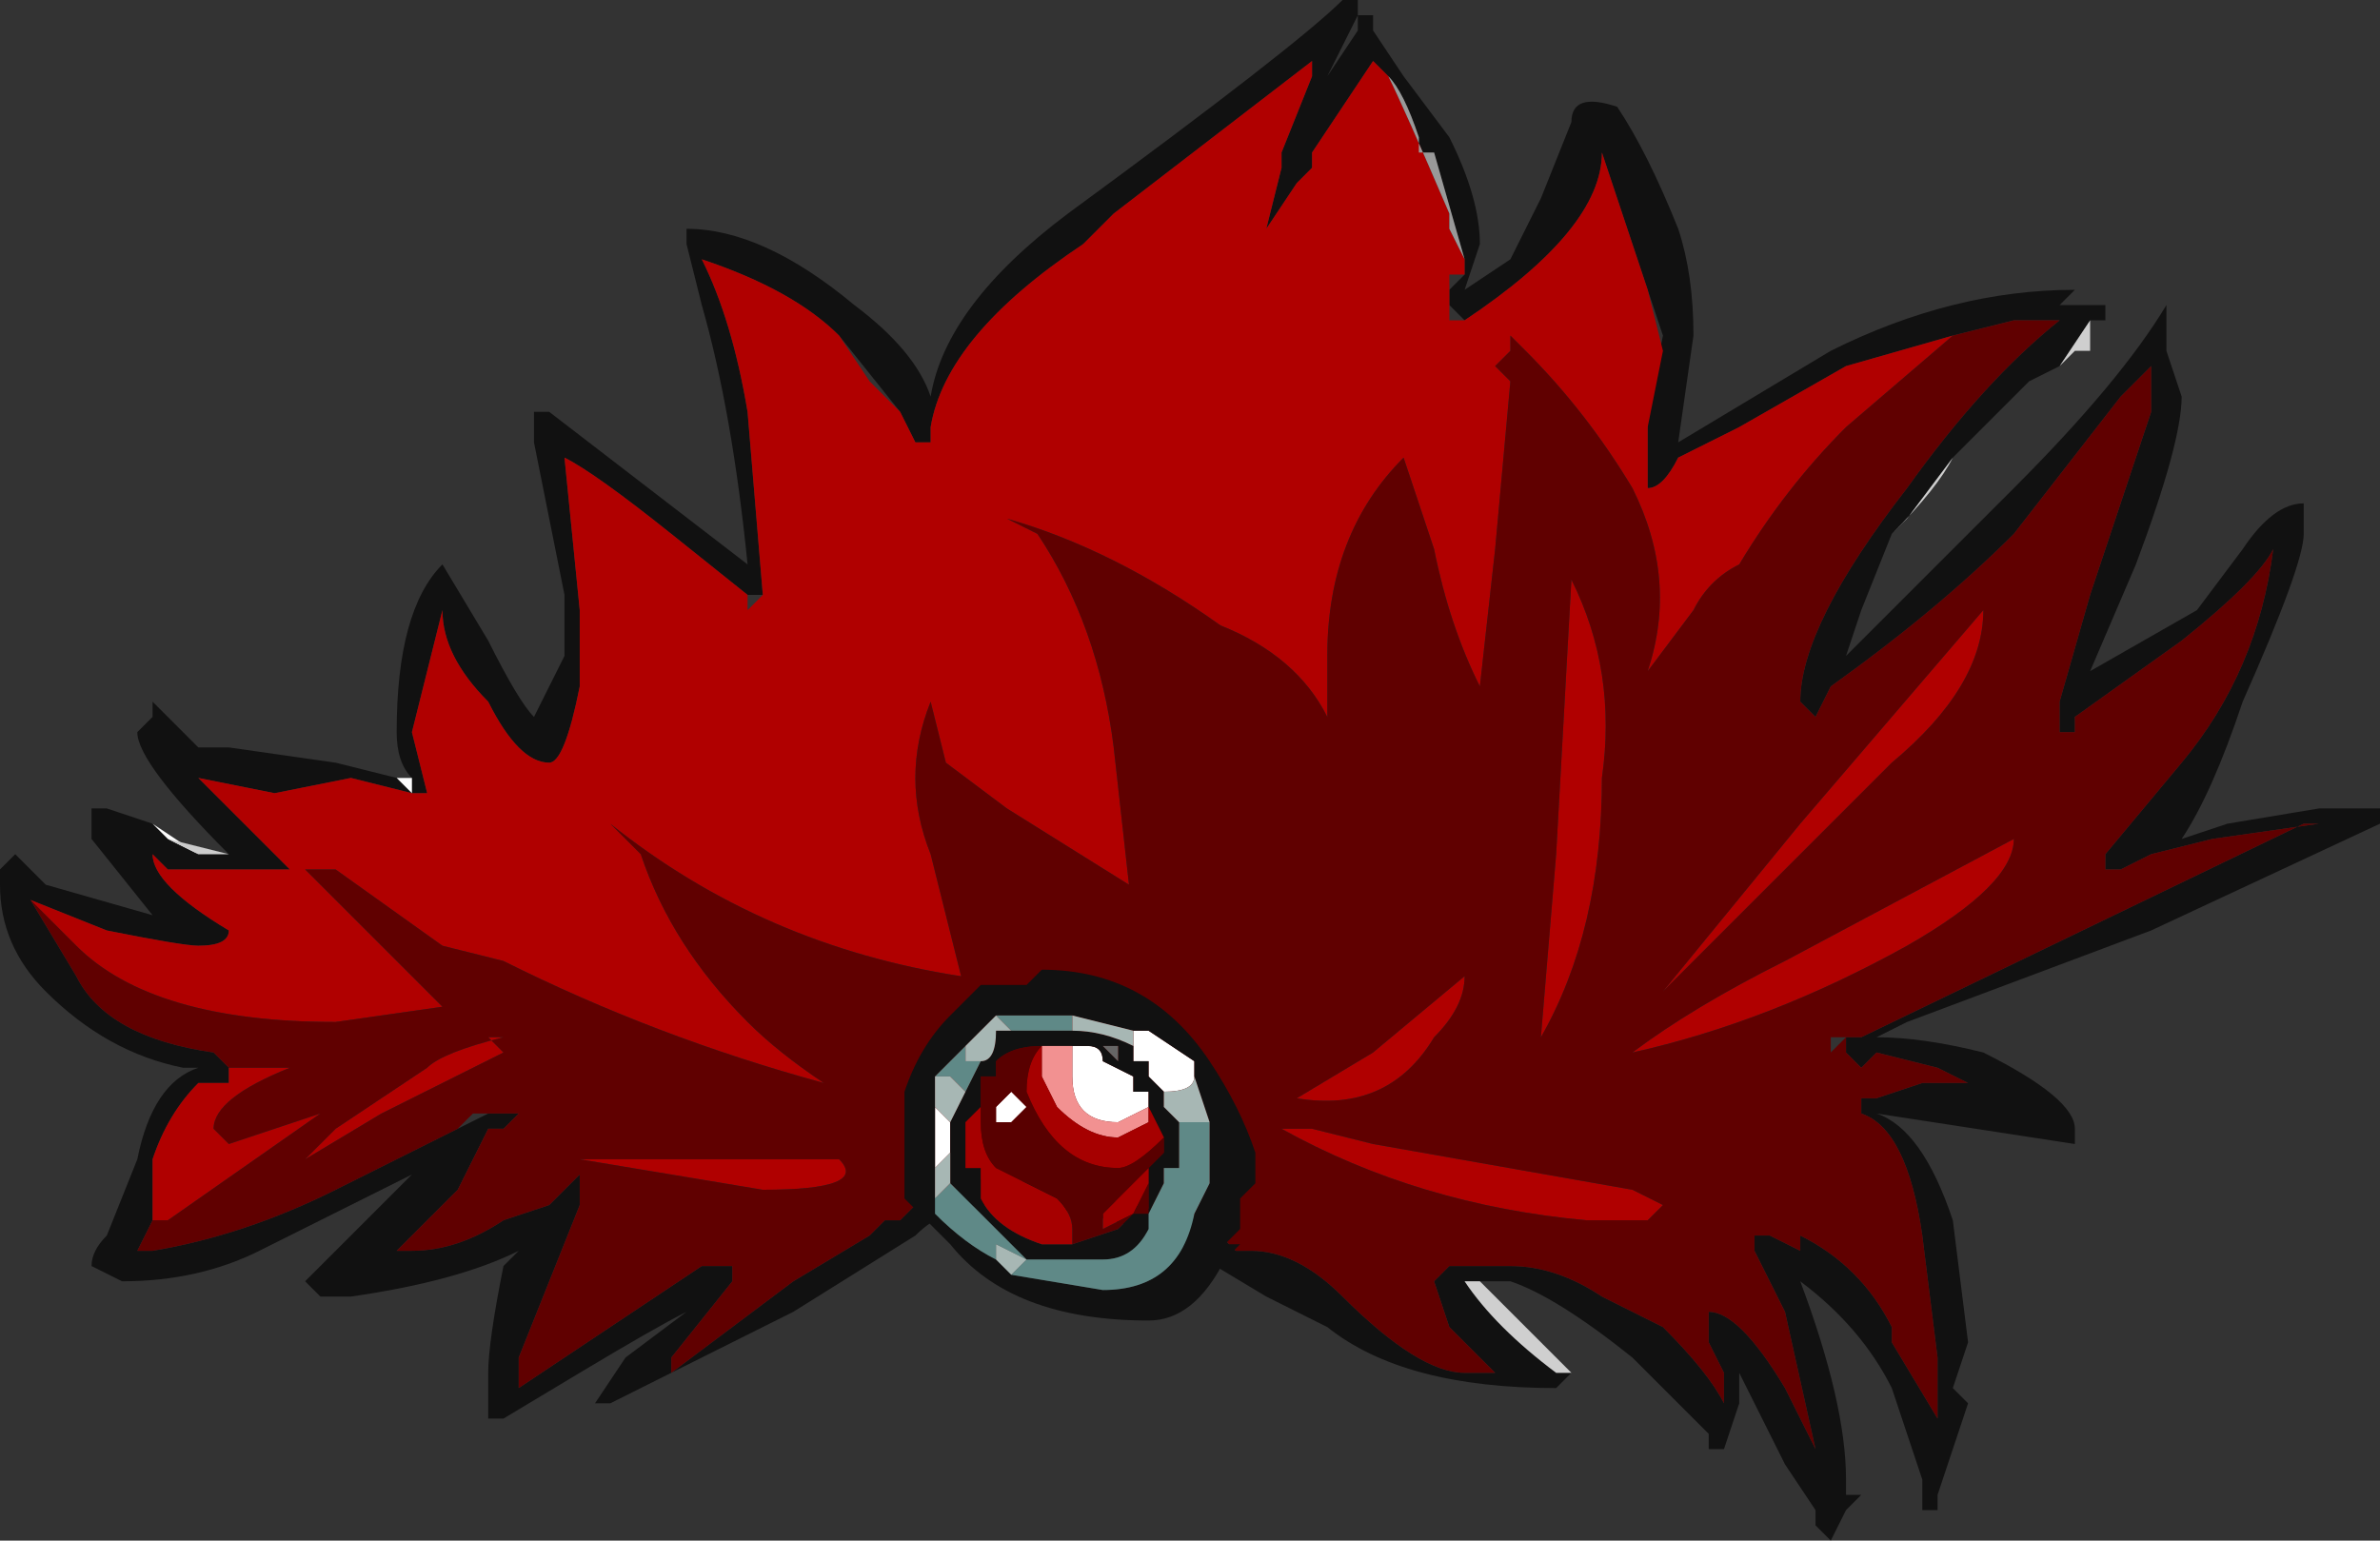 <?xml version="1.0" encoding="UTF-8" standalone="no"?>
<svg xmlns:ffdec="https://www.free-decompiler.com/flash" xmlns:xlink="http://www.w3.org/1999/xlink" ffdec:objectType="frame" height="35.35px" width="54.6px" xmlns="http://www.w3.org/2000/svg">
  <rect width="100%" height="100%" fill="#333333" stroke="none"/>
  <g transform="matrix(1.0, 0.0, 0.0, 1.0, 27.05, 21.2)">
    <use ffdec:characterId="497" height="35.35" transform="matrix(1.0, 0.0, 0.0, 1.0, -27.05, -21.2)" width="54.6" xlink:href="#sprite0"/>
    <use ffdec:characterId="498" height="1.15" transform="matrix(7.0, 0.0, 0.0, 7.0, -6.3, 1.05)" width="1.15" xlink:href="#shape1"/>
  </g>
  <defs>
    <g id="sprite0" transform="matrix(1.0, 0.0, 0.0, 1.0, 0.0, 0.0)">
      <use ffdec:characterId="496" height="5.05" transform="matrix(7.0, 0.0, 0.0, 7.0, 0.0, 0.0)" width="7.8" xlink:href="#shape0"/>
    </g>
    <g id="shape0" transform="matrix(1.0, 0.0, 0.0, 1.0, 0.0, 0.0)">
      <path d="M7.1 1.15 L7.15 1.3 Q7.15 1.45 7.0 1.85 L6.85 2.2 7.2 2.0 7.35 1.8 Q7.45 1.65 7.55 1.65 L7.55 1.75 Q7.55 1.85 7.35 2.3 7.25 2.6 7.15 2.75 L7.3 2.7 7.6 2.65 7.75 2.65 7.8 2.65 7.8 2.7 7.05 3.05 6.25 3.35 6.15 3.4 Q6.3 3.4 6.5 3.45 6.8 3.6 6.8 3.7 L6.8 3.75 6.15 3.65 Q6.3 3.7 6.4 4.0 L6.45 4.4 6.4 4.55 6.45 4.6 6.35 4.9 6.35 4.95 6.3 4.95 6.3 4.85 6.2 4.55 Q6.1 4.35 5.9 4.2 6.05 4.6 6.05 4.85 L6.05 4.9 6.1 4.9 6.05 4.95 6.0 5.05 5.95 5.0 5.95 4.95 5.85 4.8 5.7 4.5 5.7 4.6 5.65 4.75 5.6 4.75 5.6 4.7 5.35 4.45 Q5.1 4.25 4.95 4.2 L4.85 4.2 4.8 4.2 Q4.9 4.35 5.1 4.5 L5.15 4.5 5.1 4.55 Q4.6 4.55 4.35 4.35 L4.15 4.25 3.9 4.1 Q3.6 3.95 3.25 3.95 3.1 3.95 3.0 4.05 L2.6 4.3 2.0 4.6 1.95 4.6 2.05 4.45 2.25 4.3 Q2.15 4.35 1.9 4.5 L1.65 4.65 1.6 4.65 1.6 4.5 Q1.6 4.4 1.65 4.15 L1.7 4.1 Q1.5 4.2 1.15 4.25 L1.05 4.25 1.0 4.2 1.35 3.85 0.85 4.1 Q0.65 4.2 0.4 4.2 L0.3 4.15 Q0.3 4.1 0.35 4.05 L0.45 3.8 Q0.5 3.55 0.65 3.5 L0.6 3.5 Q0.35 3.45 0.15 3.25 0.0 3.1 0.0 2.9 L0.0 2.85 0.05 2.8 0.15 2.9 0.5 3.0 0.3 2.75 0.3 2.65 0.35 2.65 0.5 2.7 0.65 2.8 0.75 2.8 Q0.45 2.5 0.45 2.4 L0.5 2.35 0.5 2.3 0.65 2.45 0.75 2.45 1.1 2.5 1.3 2.55 1.35 2.6 1.35 2.55 Q1.3 2.5 1.3 2.4 1.3 2.0 1.45 1.85 L1.6 2.1 Q1.7 2.3 1.75 2.35 L1.85 2.15 1.85 1.95 1.75 1.45 1.75 1.35 1.8 1.35 2.45 1.85 Q2.4 1.35 2.3 1.0 L2.25 0.8 2.25 0.75 Q2.5 0.75 2.8 1.0 3.0 1.15 3.05 1.3 3.1 1.0 3.5 0.7 4.25 0.15 4.4 0.0 L4.45 0.0 4.45 0.1 4.35 0.25 4.45 0.05 4.5 0.05 4.5 0.1 4.6 0.25 4.75 0.45 Q4.85 0.65 4.85 0.8 L4.8 0.95 4.95 0.85 5.05 0.65 5.15 0.4 Q5.15 0.3 5.3 0.35 5.4 0.5 5.5 0.75 5.55 0.9 5.55 1.1 L5.5 1.45 6.0 1.15 Q6.4 0.95 6.8 0.95 L6.75 1.0 6.9 1.0 6.9 1.05 6.85 1.05 6.75 1.2 6.65 1.25 Q6.5 1.4 6.4 1.5 L6.25 1.7 6.2 1.75 6.1 2.0 6.05 2.15 6.6 1.6 Q6.95 1.25 7.1 1.0 L7.1 1.05 7.1 1.1 7.1 1.15 M6.6 1.05 L6.4 1.1 6.05 1.2 5.7 1.4 5.5 1.5 Q5.45 1.6 5.4 1.6 L5.4 1.55 5.4 1.4 5.4 1.35 5.45 1.1 5.4 0.95 5.25 0.5 Q5.25 0.75 4.8 1.05 L4.75 1.0 4.75 0.95 4.8 0.9 4.8 0.85 4.7 0.5 4.65 0.5 4.65 0.45 Q4.6 0.3 4.55 0.25 L4.5 0.2 4.3 0.5 4.3 0.55 4.25 0.6 4.15 0.75 4.2 0.55 4.2 0.5 4.3 0.25 4.3 0.2 3.65 0.7 3.55 0.8 Q3.1 1.1 3.05 1.4 L3.05 1.45 3.0 1.45 2.95 1.35 2.75 1.1 Q2.6 0.95 2.3 0.85 2.4 1.05 2.45 1.35 L2.5 1.95 2.45 1.95 2.2 1.75 Q1.95 1.55 1.85 1.5 L1.9 2.0 1.9 2.25 Q1.85 2.5 1.8 2.5 1.7 2.5 1.6 2.3 1.45 2.15 1.45 2.0 L1.35 2.4 1.4 2.6 1.35 2.6 1.15 2.55 0.9 2.6 0.65 2.55 0.95 2.85 0.55 2.85 0.5 2.8 Q0.5 2.9 0.75 3.05 0.75 3.1 0.65 3.1 0.6 3.1 0.35 3.05 L0.1 2.95 0.25 3.2 Q0.35 3.4 0.7 3.45 L0.75 3.5 0.75 3.55 Q0.7 3.55 0.65 3.55 0.55 3.65 0.5 3.8 L0.5 4.0 0.45 4.1 0.5 4.1 Q0.8 4.05 1.1 3.9 L1.5 3.7 1.6 3.65 1.65 3.65 1.7 3.65 1.65 3.7 1.6 3.7 1.5 3.9 1.3 4.1 1.35 4.1 Q1.5 4.1 1.65 4.0 L1.8 3.95 1.9 3.85 1.9 3.95 1.7 4.45 1.7 4.55 2.3 4.15 2.4 4.15 2.4 4.2 2.2 4.45 2.2 4.5 2.6 4.2 2.85 4.05 2.9 4.0 2.95 4.0 3.0 3.95 3.25 3.85 3.95 4.0 4.05 4.1 4.1 4.1 Q4.25 4.1 4.4 4.25 4.65 4.5 4.8 4.5 L4.9 4.5 4.75 4.35 4.7 4.2 4.75 4.15 4.95 4.15 Q5.1 4.15 5.25 4.25 L5.45 4.35 Q5.6 4.5 5.65 4.6 L5.65 4.5 5.6 4.4 5.6 4.3 Q5.7 4.3 5.85 4.55 L5.95 4.75 5.85 4.3 5.75 4.1 5.75 4.05 5.8 4.05 5.9 4.1 5.9 4.05 Q6.1 4.15 6.2 4.35 L6.2 4.4 6.35 4.65 6.35 4.45 6.3 4.05 Q6.25 3.7 6.1 3.65 L6.1 3.6 6.15 3.6 6.3 3.55 6.45 3.55 6.35 3.5 6.15 3.45 6.1 3.5 6.05 3.45 6.05 3.4 6.0 3.4 Q6.05 3.4 6.1 3.4 L7.55 2.7 7.6 2.7 7.25 2.75 7.05 2.8 6.95 2.85 6.9 2.85 6.9 2.8 7.15 2.5 Q7.4 2.2 7.45 1.8 7.4 1.9 7.15 2.1 L6.8 2.35 6.8 2.4 6.75 2.4 6.75 2.3 6.85 1.95 7.05 1.35 7.05 1.2 6.95 1.3 6.6 1.75 Q6.35 2.0 6.0 2.25 L5.95 2.35 5.9 2.3 Q5.9 2.05 6.25 1.6 6.5 1.25 6.75 1.05 L6.65 1.05 6.6 1.05 M6.35 4.75 L6.35 4.75" fill="#111111" fill-rule="evenodd" stroke="none"/>
      <path d="M6.4 1.1 L6.05 1.4 Q5.85 1.6 5.7 1.85 5.6 1.9 5.55 2.0 L5.4 2.2 Q5.5 1.9 5.35 1.6 5.2 1.35 5.0 1.15 L4.95 1.1 4.95 1.15 4.9 1.2 4.95 1.25 4.9 1.8 4.85 2.25 Q4.75 2.05 4.7 1.8 L4.6 1.5 Q4.35 1.75 4.35 2.15 L4.35 2.35 Q4.25 2.15 4.0 2.05 3.65 1.8 3.3 1.7 L3.4 1.75 Q3.6 2.05 3.65 2.45 L3.7 2.9 3.3 2.65 3.1 2.5 3.05 2.3 Q2.95 2.55 3.05 2.8 L3.15 3.2 Q2.5 3.1 2.0 2.7 L2.1 2.8 Q2.2 3.1 2.45 3.35 2.55 3.45 2.7 3.55 2.15 3.4 1.65 3.15 L1.45 3.1 1.1 2.85 Q1.05 2.85 1.0 2.85 L1.45 3.3 1.1 3.35 Q0.5 3.35 0.25 3.1 L0.1 2.95 0.35 3.05 Q0.6 3.1 0.65 3.1 0.75 3.1 0.75 3.05 0.5 2.9 0.5 2.8 L0.55 2.85 0.95 2.85 0.65 2.55 0.9 2.6 1.15 2.55 1.35 2.6 1.4 2.6 1.35 2.4 1.45 2.0 Q1.45 2.15 1.6 2.3 1.7 2.5 1.8 2.5 1.85 2.5 1.9 2.25 L1.9 2.0 1.85 1.5 Q1.95 1.55 2.2 1.75 L2.45 1.95 2.45 2.0 2.5 1.95 2.45 1.35 Q2.4 1.05 2.3 0.85 2.6 0.95 2.75 1.1 L2.85 1.25 2.95 1.35 3.0 1.45 3.05 1.45 3.05 1.4 Q3.1 1.1 3.55 0.8 L3.65 0.7 4.3 0.2 4.3 0.25 4.2 0.5 4.2 0.55 4.15 0.75 4.25 0.6 4.3 0.55 4.3 0.5 4.5 0.2 4.55 0.25 Q4.6 0.35 4.75 0.7 L4.75 0.75 4.8 0.85 4.8 0.9 4.75 0.9 4.75 0.95 4.75 1.0 4.75 1.05 4.8 1.05 Q5.25 0.75 5.25 0.5 L5.4 0.95 5.45 1.15 5.4 1.4 5.4 1.55 5.4 1.6 Q5.45 1.6 5.5 1.5 L5.7 1.4 6.05 1.2 6.4 1.1 M0.75 3.5 L0.95 3.5 Q0.7 3.6 0.7 3.7 L0.75 3.75 Q0.9 3.7 1.05 3.65 L0.55 4.0 0.5 4.0 0.5 3.8 Q0.55 3.65 0.65 3.55 0.7 3.55 0.75 3.55 L0.75 3.5 M5.4 1.55 L5.4 1.55 M6.5 2.0 Q6.5 2.25 6.2 2.5 L5.45 3.25 5.9 2.7 6.5 2.0 M5.85 3.15 L6.6 2.75 Q6.6 2.9 6.25 3.1 5.8 3.35 5.35 3.45 5.55 3.3 5.85 3.15 M4.5 3.45 L4.8 3.2 Q4.8 3.3 4.7 3.4 4.55 3.65 4.25 3.6 L4.5 3.45 M5.15 1.9 Q5.3 2.2 5.25 2.55 5.25 3.05 5.05 3.4 L5.1 2.8 5.15 1.9 M2.45 0.95 L2.45 0.95 M2.5 1.0 L2.5 1.0 M0.2 3.0 L0.2 3.0 M1.65 3.45 L1.25 3.65 1.0 3.8 1.1 3.7 1.4 3.5 Q1.45 3.45 1.65 3.4 L1.6 3.4 1.65 3.45 M2.75 3.8 Q2.85 3.9 2.5 3.9 L1.9 3.8 2.75 3.8 M2.15 3.8 L2.15 3.8 M2.5 3.85 L2.5 3.85 M5.2 4.0 Q4.65 3.95 4.2 3.7 L4.3 3.7 4.5 3.75 5.35 3.9 5.45 3.95 5.4 4.0 5.2 4.0" fill="#b00000" fill-rule="evenodd" stroke="none"/>
      <path d="M6.4 1.1 L6.6 1.05 6.65 1.05 6.75 1.05 Q6.5 1.25 6.25 1.6 5.9 2.05 5.9 2.3 L5.95 2.35 6.0 2.25 Q6.35 2.0 6.6 1.75 L6.95 1.3 7.05 1.2 7.05 1.35 6.85 1.95 6.75 2.3 6.75 2.4 6.8 2.4 6.8 2.35 7.15 2.1 Q7.4 1.9 7.45 1.8 7.4 2.2 7.15 2.5 L6.9 2.8 6.9 2.85 6.95 2.85 7.05 2.8 7.25 2.75 7.6 2.7 7.55 2.7 6.1 3.4 Q6.05 3.4 6.0 3.4 L6.0 3.45 6.05 3.4 6.05 3.45 6.1 3.5 6.15 3.45 6.35 3.5 6.45 3.55 6.3 3.55 6.15 3.6 6.1 3.6 6.1 3.65 Q6.25 3.7 6.3 4.05 L6.35 4.45 6.35 4.65 6.2 4.4 6.2 4.35 Q6.1 4.15 5.9 4.05 L5.9 4.1 5.8 4.05 5.75 4.05 5.75 4.1 5.85 4.3 5.95 4.75 5.85 4.55 Q5.7 4.3 5.6 4.3 L5.6 4.4 5.65 4.5 5.65 4.6 Q5.6 4.5 5.45 4.35 L5.25 4.25 Q5.1 4.15 4.95 4.15 L4.75 4.15 4.7 4.2 4.75 4.35 4.9 4.5 4.8 4.5 Q4.65 4.5 4.4 4.25 4.25 4.1 4.1 4.1 L4.05 4.1 3.95 4.0 3.25 3.85 3.0 3.95 2.95 4.0 2.9 4.0 2.85 4.05 2.6 4.2 2.2 4.5 2.2 4.45 2.4 4.2 2.4 4.15 2.3 4.15 1.7 4.55 1.7 4.45 1.9 3.95 1.9 3.85 1.8 3.95 1.65 4.0 Q1.5 4.1 1.35 4.1 L1.3 4.1 1.5 3.9 1.6 3.7 1.65 3.7 1.7 3.65 1.65 3.65 1.6 3.65 1.55 3.65 1.5 3.7 1.1 3.9 Q0.8 4.05 0.5 4.1 L0.45 4.1 0.5 4.0 0.55 4.0 1.05 3.65 Q0.9 3.7 0.75 3.75 L0.7 3.7 Q0.7 3.6 0.95 3.5 L0.75 3.5 0.7 3.45 Q0.35 3.4 0.25 3.2 L0.1 2.95 0.25 3.1 Q0.5 3.35 1.1 3.35 L1.45 3.3 1.0 2.85 Q1.05 2.85 1.1 2.85 L1.45 3.1 1.65 3.15 Q2.15 3.4 2.7 3.55 2.55 3.45 2.45 3.35 2.2 3.1 2.1 2.8 L2.0 2.7 Q2.5 3.1 3.15 3.2 L3.05 2.8 Q2.95 2.55 3.05 2.3 L3.1 2.5 3.3 2.65 3.7 2.9 3.65 2.45 Q3.6 2.05 3.4 1.75 L3.3 1.7 Q3.65 1.8 4.0 2.05 4.25 2.15 4.35 2.35 L4.35 2.15 Q4.35 1.75 4.6 1.5 L4.7 1.8 Q4.75 2.05 4.85 2.25 L4.9 1.8 4.95 1.25 4.9 1.2 4.95 1.15 4.95 1.1 5.0 1.15 Q5.2 1.35 5.35 1.6 5.5 1.9 5.4 2.2 L5.55 2.0 Q5.6 1.9 5.7 1.85 5.85 1.6 6.05 1.4 L6.4 1.1 M1.65 3.7 L1.65 3.7 M6.5 2.0 L5.9 2.7 5.45 3.25 6.2 2.5 Q6.5 2.25 6.5 2.0 M5.85 3.15 Q5.55 3.3 5.35 3.45 5.8 3.35 6.25 3.1 6.6 2.9 6.6 2.75 L5.85 3.15 M2.95 3.4 L2.95 3.4 M5.15 1.9 L5.1 2.8 5.05 3.4 Q5.25 3.05 5.25 2.55 5.3 2.2 5.15 1.9 M4.5 3.45 L4.25 3.6 Q4.55 3.65 4.7 3.4 4.8 3.3 4.8 3.2 L4.5 3.45 M1.65 3.45 L1.6 3.4 1.65 3.4 Q1.45 3.45 1.4 3.5 L1.1 3.7 1.0 3.8 1.25 3.65 1.65 3.45 M2.75 3.8 L1.9 3.8 2.5 3.9 Q2.85 3.9 2.75 3.8 M5.2 4.0 L5.4 4.0 5.45 3.95 5.35 3.9 4.5 3.75 4.3 3.7 4.2 3.7 Q4.65 3.95 5.2 4.0" fill="#600000" fill-rule="evenodd" stroke="none"/>
      <path d="M7.6 2.65 L7.75 2.65 7.6 2.65 M4.85 4.2 L5.15 4.5 5.1 4.5 Q4.9 4.35 4.8 4.2 L4.85 4.2 M6.85 1.05 L6.85 1.15 6.8 1.15 6.75 1.2 6.85 1.05 M6.4 1.5 Q6.35 1.6 6.2 1.75 L6.25 1.7 6.4 1.5 M7.1 1.05 L7.1 1.1 7.1 1.05 M7.1 1.15 L7.1 1.15" fill="#cfcfcf" fill-rule="evenodd" stroke="none"/>
      <path d="M4.8 0.85 L4.75 0.75 4.75 0.7 Q4.6 0.35 4.55 0.25 4.6 0.3 4.65 0.45 L4.65 0.5 4.7 0.5 4.8 0.85 M2.95 3.4 L2.95 3.4" fill="#999999" fill-rule="evenodd" stroke="none"/>
      <path d="M0.15 2.9 L0.5 3.0 0.15 2.9 M0.5 2.7 L0.55 2.75 0.65 2.8 0.5 2.7 M1.3 2.55 L1.35 2.55 1.35 2.6 1.3 2.55 M0.45 4.1 L0.5 4.1 0.45 4.1 M4.65 0.45 L4.65 0.5 4.65 0.45" fill="#fcfcfc" fill-rule="evenodd" stroke="none"/>
      <path d="M0.55 2.75 L0.75 2.8 0.65 2.8 0.55 2.75" fill="#cccccc" fill-rule="evenodd" stroke="none"/>
    </g>
    <g id="shape1" transform="matrix(1.0, 0.0, 0.0, 1.0, 0.9, -0.15)">
      <path d="M-0.15 0.35 L-0.1 0.35 0.05 0.45 0.05 0.5 Q0.05 0.55 -0.05 0.55 L-0.1 0.5 -0.1 0.45 -0.15 0.45 -0.15 0.35 M-0.8 0.8 L-0.8 0.65 -0.8 0.6 -0.75 0.65 -0.75 0.75 -0.8 0.8 M-0.3 0.4 Q-0.25 0.4 -0.25 0.45 L-0.15 0.5 -0.15 0.55 -0.1 0.55 -0.1 0.6 -0.2 0.65 Q-0.35 0.65 -0.35 0.5 L-0.35 0.4 -0.3 0.4 M-0.6 0.6 L-0.55 0.55 -0.5 0.6 -0.55 0.65 -0.6 0.65 -0.6 0.6" fill="#ffffff" fill-rule="evenodd" stroke="none"/>
      <path d="M0.05 0.5 L0.05 0.45 -0.1 0.35 -0.15 0.35 -0.35 0.3 -0.6 0.3 -0.7 0.4 -0.8 0.5 -0.8 0.65 -0.8 0.8 -0.8 0.9 -0.8 0.95 Q-0.7 1.05 -0.6 1.1 L-0.55 1.15 -0.25 1.2 Q0.0 1.2 0.05 0.95 L0.1 0.85 0.1 0.65 0.05 0.5 M-0.15 0.45 L-0.1 0.45 -0.1 0.5 -0.05 0.55 -0.05 0.6 0.0 0.65 0.0 0.8 -0.05 0.8 -0.05 0.85 -0.1 0.95 -0.1 1.0 Q-0.15 1.1 -0.25 1.1 L-0.5 1.1 -0.75 0.85 -0.75 0.8 -0.75 0.75 -0.75 0.65 -0.7 0.55 -0.65 0.45 Q-0.6 0.45 -0.6 0.35 L-0.55 0.35 -0.4 0.35 -0.35 0.35 Q-0.25 0.35 -0.15 0.4 L-0.15 0.45 M0.25 0.8 L0.25 0.85 0.2 0.9 0.2 1.0 0.15 1.05 0.2 1.05 0.15 1.1 Q0.05 1.3 -0.1 1.3 -0.55 1.3 -0.75 1.05 L-0.9 0.9 -0.9 0.55 Q-0.85 0.4 -0.75 0.3 L-0.65 0.2 -0.5 0.2 -0.45 0.15 Q-0.1 0.15 0.1 0.45 0.2 0.6 0.25 0.75 L0.25 0.8 M-0.15 0.55 L-0.15 0.5 -0.25 0.45 Q-0.25 0.4 -0.3 0.4 L-0.4 0.4 -0.45 0.4 Q-0.55 0.4 -0.6 0.45 L-0.6 0.5 -0.65 0.5 -0.65 0.6 -0.7 0.65 -0.7 0.8 -0.65 0.8 -0.65 0.9 Q-0.6 1.0 -0.45 1.05 L-0.35 1.05 -0.2 1.0 -0.15 0.95 -0.1 0.95 -0.1 0.8 -0.05 0.75 -0.05 0.7 -0.1 0.6 -0.1 0.55 -0.15 0.55 M-0.25 0.4 L-0.2 0.45 -0.2 0.4 -0.25 0.4" fill="#111111" fill-rule="evenodd" stroke="none"/>
      <path d="M-0.25 0.4 L-0.2 0.4 -0.2 0.45 -0.25 0.4" fill="#666666" fill-rule="evenodd" stroke="none"/>
      <path d="M-0.4 0.4 L-0.3 0.4 -0.35 0.4 -0.35 0.5 Q-0.35 0.65 -0.2 0.65 L-0.1 0.6 -0.1 0.65 -0.2 0.7 Q-0.3 0.7 -0.4 0.6 L-0.45 0.5 -0.45 0.4 -0.4 0.4" fill="#f29191" fill-rule="evenodd" stroke="none"/>
      <path d="M-0.1 0.6 L-0.05 0.7 Q-0.15 0.8 -0.2 0.8 -0.4 0.8 -0.5 0.55 -0.5 0.45 -0.45 0.4 L-0.4 0.4 -0.45 0.4 -0.45 0.5 -0.4 0.6 Q-0.3 0.7 -0.2 0.7 L-0.1 0.65 -0.1 0.6 M-0.35 1.05 L-0.45 1.05 Q-0.6 1.0 -0.65 0.9 L-0.65 0.8 -0.7 0.8 -0.7 0.65 -0.65 0.6 -0.65 0.65 Q-0.65 0.75 -0.6 0.8 L-0.4 0.9 Q-0.35 0.95 -0.35 1.0 L-0.35 1.05 M-0.1 0.8 L-0.1 0.85 -0.15 0.95 -0.25 1.0 -0.25 0.95 -0.1 0.8" fill="#a60000" fill-rule="evenodd" stroke="none"/>
      <path d="M-0.05 0.7 L-0.05 0.75 -0.1 0.8 -0.1 0.95 -0.15 0.95 -0.2 1.0 -0.35 1.05 -0.35 1.0 Q-0.35 0.95 -0.4 0.9 L-0.6 0.8 Q-0.65 0.75 -0.65 0.65 L-0.65 0.6 -0.65 0.5 -0.6 0.5 -0.6 0.45 Q-0.55 0.4 -0.45 0.4 -0.5 0.45 -0.5 0.55 -0.4 0.8 -0.2 0.8 -0.15 0.8 -0.05 0.7 M-0.6 0.6 L-0.6 0.65 -0.55 0.65 -0.5 0.6 -0.55 0.55 -0.6 0.6 M-0.1 0.8 L-0.25 0.95 -0.25 1.0 -0.15 0.95 -0.1 0.85 -0.1 0.8" fill="#590000" fill-rule="evenodd" stroke="none"/>
      <path d="M-0.15 0.55 L-0.1 0.55 -0.15 0.55" fill="#5fb319" fill-rule="evenodd" stroke="none"/>
      <path d="M0.1 0.65 L0.1 0.85 0.05 0.95 Q0.0 1.2 -0.25 1.2 L-0.55 1.15 -0.5 1.1 -0.6 1.05 -0.6 1.1 Q-0.7 1.05 -0.8 0.95 L-0.8 0.9 -0.75 0.85 -0.75 0.8 -0.75 0.85 -0.5 1.1 -0.25 1.1 Q-0.15 1.1 -0.1 1.0 L-0.1 0.95 -0.05 0.85 -0.05 0.8 0.0 0.8 0.0 0.65 0.1 0.65 M-0.8 0.5 L-0.7 0.4 -0.7 0.45 -0.65 0.45 -0.7 0.55 -0.75 0.5 -0.8 0.5 M-0.6 0.3 L-0.35 0.3 -0.35 0.35 -0.4 0.35 -0.55 0.35 -0.6 0.3" fill="#5f8987" fill-rule="evenodd" stroke="none"/>
      <path d="M-0.15 0.35 L-0.15 0.45 -0.15 0.4 Q-0.25 0.35 -0.35 0.35 L-0.35 0.3 -0.15 0.35 M-0.05 0.55 Q0.05 0.55 0.05 0.5 L0.1 0.65 0.0 0.65 -0.05 0.6 -0.05 0.55 M-0.55 1.15 L-0.6 1.1 -0.6 1.05 -0.5 1.1 -0.55 1.15 M-0.8 0.9 L-0.8 0.8 -0.75 0.75 -0.75 0.8 -0.75 0.85 -0.8 0.9 M-0.8 0.65 L-0.8 0.5 -0.75 0.5 -0.7 0.55 -0.75 0.65 -0.8 0.6 -0.8 0.65 M-0.7 0.4 L-0.6 0.3 -0.55 0.35 -0.6 0.35 Q-0.6 0.45 -0.65 0.45 L-0.7 0.45 -0.7 0.4" fill="#a7b7b4" fill-rule="evenodd" stroke="none"/>
    </g>
  </defs>
</svg>
